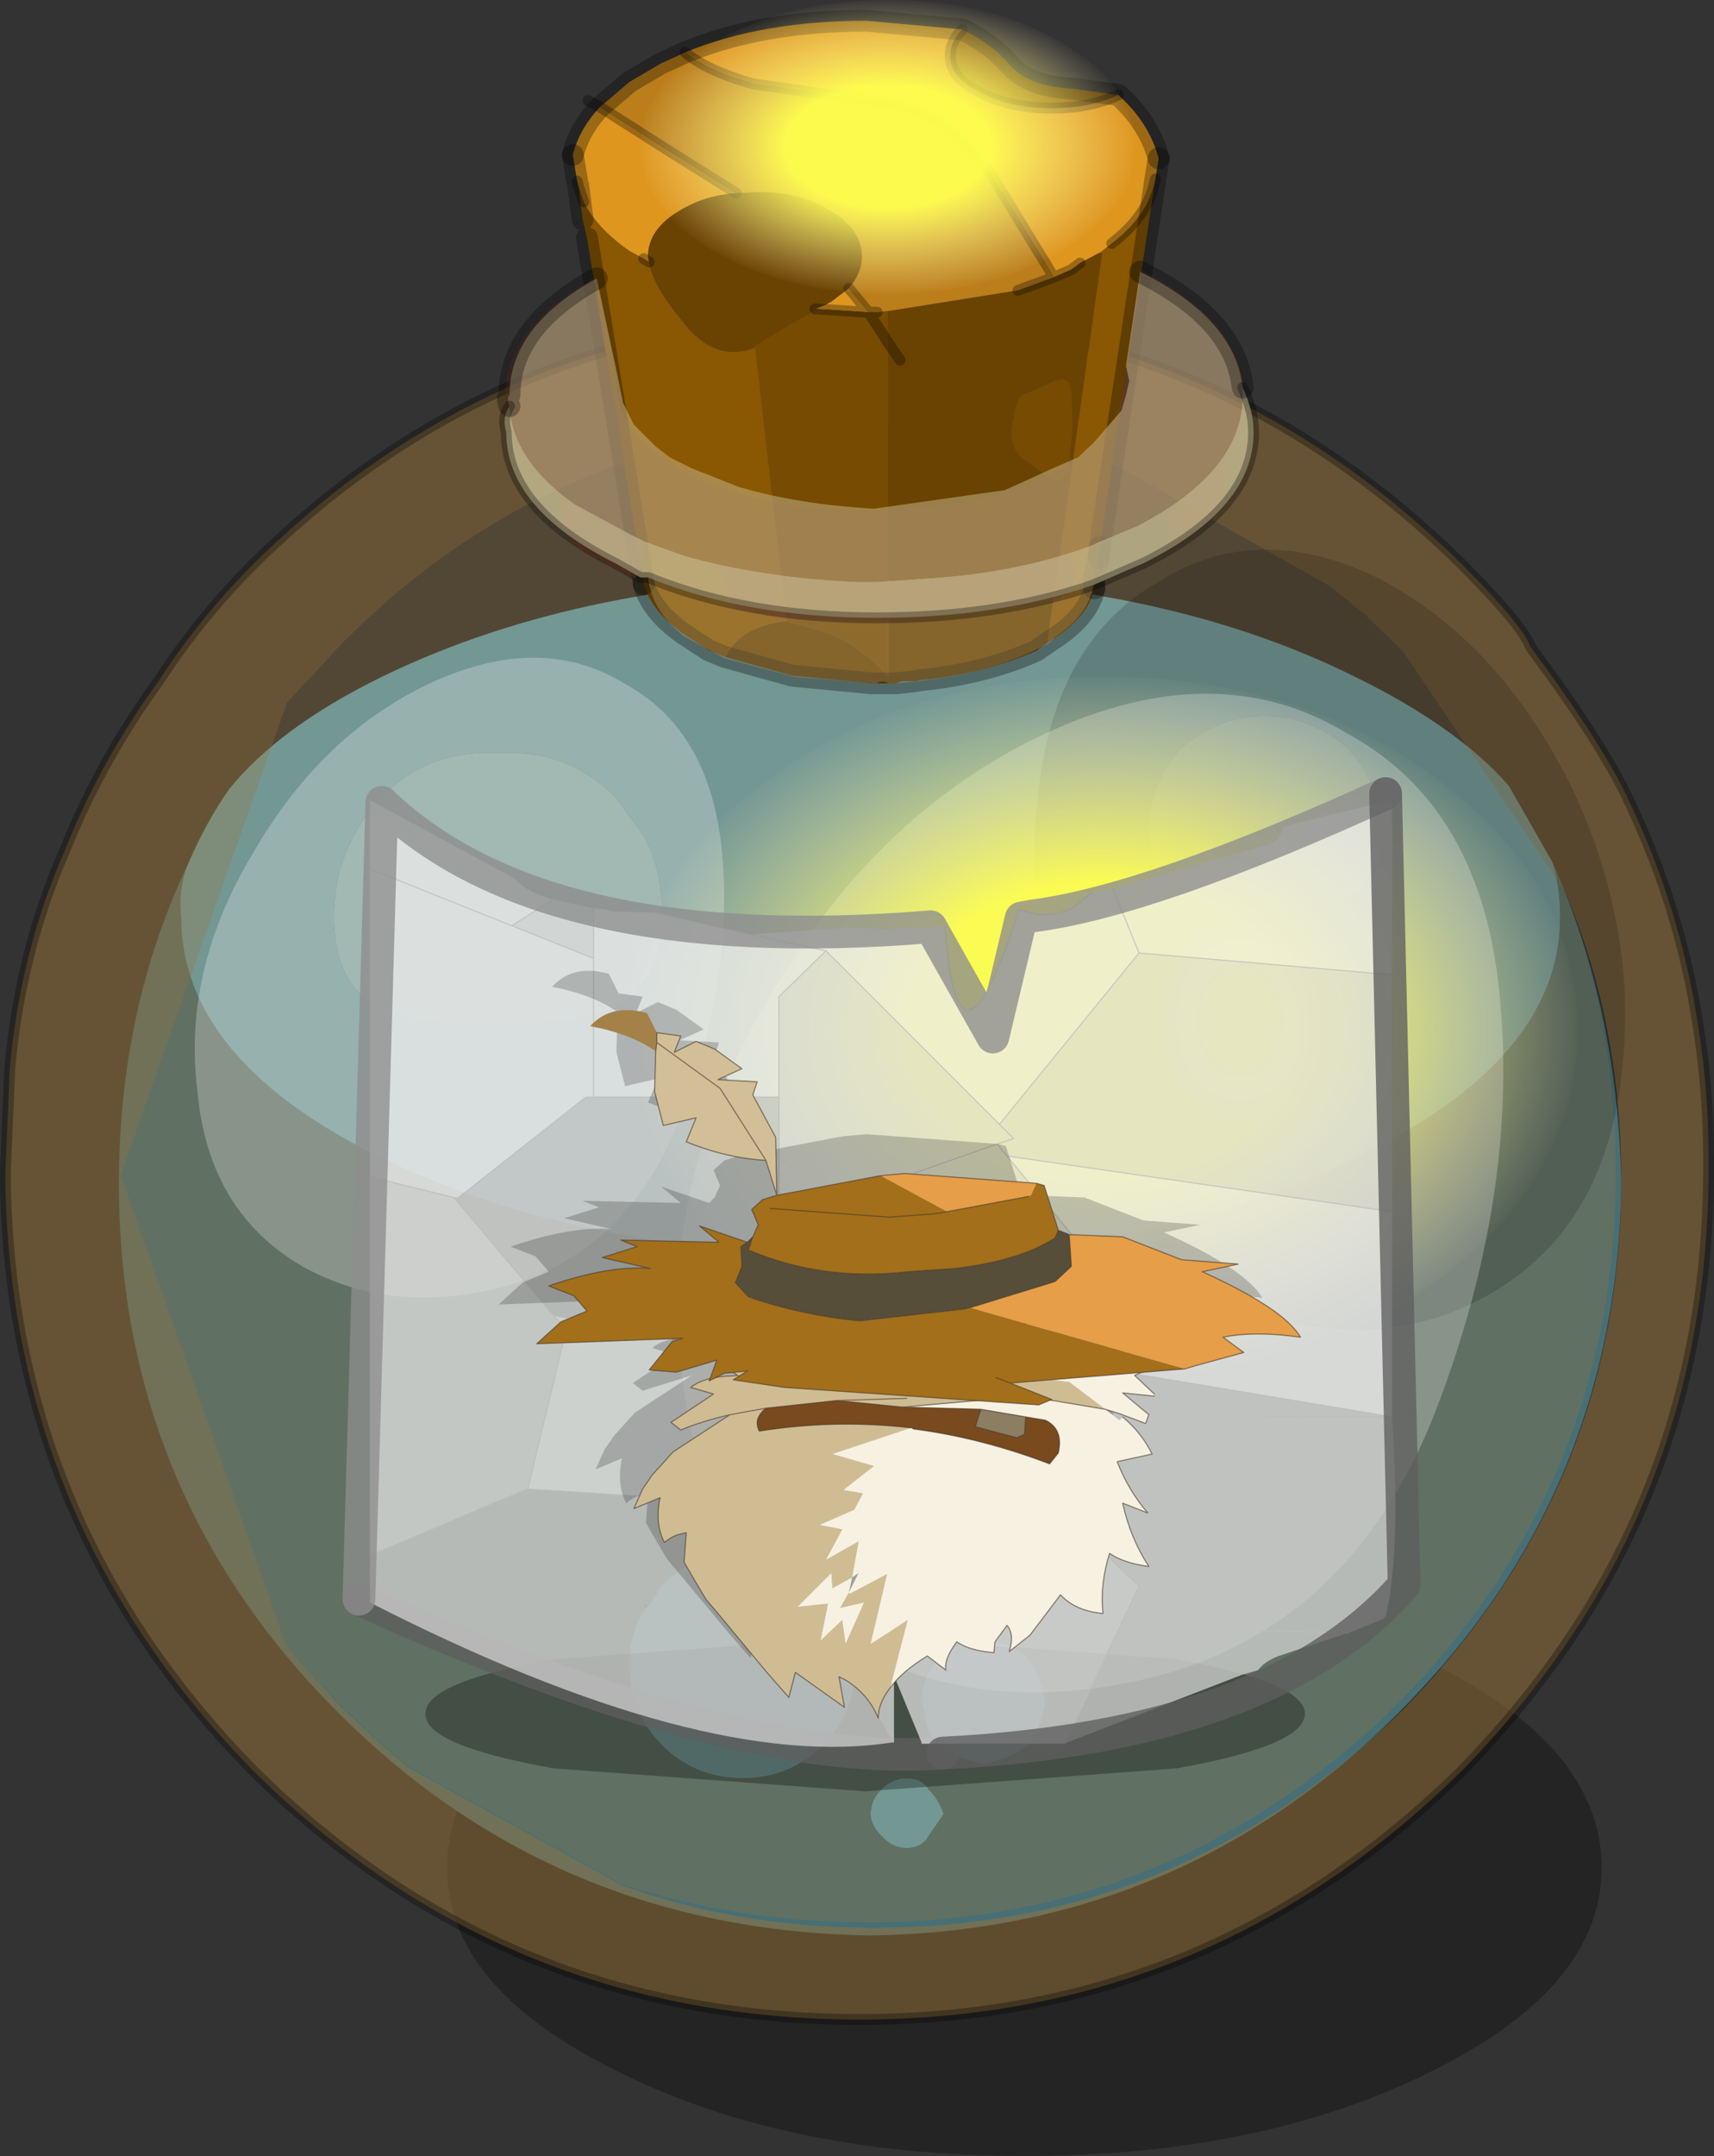 <svg viewBox="0 0 78.55 98.753" xmlns="http://www.w3.org/2000/svg" xmlns:xlink="http://www.w3.org/1999/xlink"><rect x="0" y="0" width="78.55" height="98.753" fill="#333333" stroke="none"/><g transform="translate(-241.2 -353.6)"><use transform="translate(241.2 354.05)" width="78.55" height="98.3" xlink:href="#a"/><use transform="matrix(.123 0 0 .183 269.96 384.59)" width="354" height="177" xlink:href="#b"/><use transform="matrix(.064 0 0 .076 270.56 353.6)" width="354" height="177" xlink:href="#b"/><use transform="matrix(.021 0 0 .054 294.31 395.55)" width="354" height="177" xlink:href="#b"/><use transform="translate(256.9 426.1)" width="28.25" height="8.6" xlink:href="#c"/><use transform="translate(258.15 390.25)" width="47" height="43.35" xlink:href="#d"/><use transform="translate(256.9 389.2)" width="49.4" height="45.45" xlink:href="#e"/><use transform="translate(264.05 398.05)" width="36.75" height="34.25" xlink:href="#f"/></g><defs><g id="a"><path d="M314.6 439.15q0 5.45-7.75 9.3-7.75 3.9-18.7 3.9t-18.7-3.9q-7.8-3.85-7.75-9.3-.05-5.5 7.75-9.35 7.75-3.9 18.7-3.9t18.7 3.9q7.75 3.85 7.75 9.35" fill-opacity=".302" fill-rule="evenodd" transform="translate(-241.2 -354.05)"/><path d="M312.35 393.1q3 6.7 3.15 14.7-.15 14.2-10.2 24.25-10 10-24.2 10.2-14.4-.2-24.4-10.2-10.05-10.05-10.05-24.25 0-8 3.2-14.7-.5 1.15-.35 2.5 0 6.55 9.2 11.05 9.35 4.5 22.4 4.5t22.2-4.5q9.4-4.5 9.4-11.05 0-1.35-.35-2.5m-41.6 34.25q-.7 1-.7 2.5 0 2.2 1.5 3.7t3.7 1.5q2.15 0 3.65-1.5t1.5-3.7v-.15q0-2-1.5-3.5t-3.65-1.5q-2.2 0-3.7 1.5l-.65 1-.15-.15v.3m18.35 4.2q-.15-1.2-.8-2-.7-.7-1.7-.7-.15-.15-.35 0-1.15-.15-2 .7-.8.8-.8 2l.15.65q0 .7.65 1.35.85.65 2 .85 1.2-.2 2.05-.85.65-.85.8-2m-6.35 3.5q-.65 0-1.15.5t-.5 1.15q0 .5.5 1 .5.55 1.15.55.7 0 1-.55l.7-1q-.2-.65-.7-1.15-.3-.5-1-.5" fill="#476f75" fill-rule="evenodd" transform="translate(-241.2 -354.05)"/><path d="m296.3 395.1 2.65.35q2.2 0 3.85-.7 1.7-.65 1.7-3 0-2.15-1.5-3.85-1.7-1.5-3.85-1.5-2.2 0-3.85 1.5-1.5 1.7-1.5 3.85l.15 1q.2 1.5 1.35 2l1 .35m-46.45-2q.8-1.85 1.85-3.35 2.3-2.85 7-5.15 9.35-4.55 22.4-4.55t22.2 4.55q4.7 2.3 7.05 5l2 3.5q.35 1.15.35 2.5 0 6.55-9.4 11.05-9.15 4.5-22.2 4.5t-22.4-4.5q-9.2-4.5-9.2-11.05-.15-1.35.35-2.5m19.55-3q-2.2-2.2-5.35-2-3.2-.2-5.35 2-2.2 2.35-2.2 5.5 0 3 2.05 4.2 2 .8 5.15.8 3.2 0 5.5-.8l.85-.5q1.5-1.35 1.5-3.7 0-2.15-.8-3.65l-1.35-1.85m1.35 37.25q0-.15.15-.15l.65-1q1.5-1.5 3.7-1.5 2.15 0 3.65 1.5t1.5 3.5v.15q0 2.2-1.5 3.7t-3.65 1.5q-2.2 0-3.7-1.5t-1.5-3.7q0-1.5.7-2.5m12 7.7q.7 0 1 .5.5.5.7 1.15l-.7 1q-.3.55-1 .55-.65 0-1.15-.55-.5-.5-.5-1 0-.65.5-1.15t1.15-.5m6.35-3.5q-.15 1.15-.8 2-.85.65-2.05.85-1.15-.2-2-.85-.65-.65-.65-1.35l-.15-.65q0-1.2.8-2 .85-.85 2-.7.2-.15.35 0 1 0 1.7.7.65.8.8 2" fill="#63a6ba" fill-rule="evenodd" transform="translate(-241.2 -354.05)"/><path d="m296.3 395.1-1-.35q-1.15-.5-1.35-2l-.15-1q0-2.15 1.5-3.85 1.65-1.5 3.85-1.5 2.15 0 3.85 1.5 1.5 1.7 1.5 3.85 0 2.35-1.7 3-1.65.7-3.85.7l-2.65-.35m-26.9-5 1.35 1.85q.8 1.5.8 3.65 0 2.35-1.5 3.7l-.85.5q-2.3.8-5.5.8-3.15 0-5.15-.8-2.05-1.2-2.05-4.2 0-3.15 2.2-5.5 2.15-2.2 5.35-2 3.15-.2 5.35 2" fill="#79b3c4" fill-rule="evenodd" transform="translate(-241.2 -354.05)"/><path d="M248.5 384.75q1.85-2.85 4.35-5.35 11.5-11.35 27.75-11.35 16 0 27.55 11.35 2.85 2.85 3.2 3.85 3.5 4.7 4.65 7.35 2.2 4.7 3 9.85.5 3.05.5 6.2v.5q0 16.05-11.35 27.6-11.55 11.35-27.55 11.35-16.25 0-27.75-11.35-11.05-11.2-11.4-26.75v-.85l.2-4.65q.5-5.35 2.5-9.9 1.65-4.15 4.35-7.85m64.4 9.65-7.4-10.95-.6-.6-1.15-1.1-1.6-1.3-9.75-5.5Q287.05 373 281 373q-14.2 0-24.25 10.2l-2.4 2.6-7.6 21.6v.05l7.6 21.6 2.4 2.65 1.7 1.6 1.45 1.25 9.8 5.4q5.35 1.95 11.55 1.95 14.05 0 24.25-10 10-10.2 10-24.25 0-7.2-2.6-13.25" fill="#997539" fill-opacity=".502" fill-rule="evenodd" transform="translate(-241.2 -354.05)"/><path d="m254.35 429.05-7.6-21.6v-.05l7.6-21.6 2.4-2.6Q266.8 373 281 373q6.05 0 11.4 1.95l9.75 5.5 1.6 1.3 1.15 1.1.6.6 7.4 10.95q2.35 6 2.35 13 0 14.05-10 24.25-10.2 10-24.25 10-6 0-11.3-1.75l-9.8-5.4-1.45-1.25-1.7-1.6-2.4-2.6" fill="#997539" fill-opacity=".302" fill-rule="evenodd" transform="translate(-241.2 -354.05)"/><path d="M7.3 30.7q-2.7 3.7-4.35 7.85-2 4.55-2.5 9.9l-.2 4.65v.85Q.6 69.5 11.65 80.7q11.5 11.35 27.75 11.35 16 0 27.55-11.35Q78.3 69.15 78.3 53.1v-.5q0-3.15-.5-6.2-.8-5.15-3-9.85-1.15-2.65-4.65-7.35-.35-1-3.2-3.85Q55.4 14 39.4 14q-16.25 0-27.75 11.35-2.5 2.5-4.35 5.35z" fill="none" stroke="#000" stroke-linecap="round" stroke-linejoin="round" stroke-opacity=".302" stroke-width=".5"/><path d="M292.45 357.95q-1.3.6-3 .6-2 0-3.3-.7-1.4-.65-1.4-1.7 0-.65.55-1.2 1.35.65 2.2 1.65.85.95 2.75 1.05l2.2.3m-.9 7.25.15-.1.45-.35q1.7-1.3 2-2.95l-2.55 16.85-.05.5-.2.85v.55q-.25 1.2-1.7 2.2l-.45.3 2.5-17.85h-.15m-20.6.4q.15 1.05 1.6 2.8 1.4 1.8 3.2 1.15l.05-.1 1.45 12.6h-.05q-1.05.1-1.85.6-.65.45-.9 1.05l-.75-.3-1.15-.75q-1.5-1.05-1.85-2.3v-.05l-.05-.25-2.55-15.55-.2-.85-.2-1.55.25.75q.6 1.2 2.1 2.25l.65.35.25.15" fill="#8a5702" fill-rule="evenodd" transform="translate(-241.2 -354.05)"/><path d="M285.3 354.95q-.55.55-.55 1.2 0 1.05 1.4 1.7 1.3.7 3.3.7 1.7 0 3-.6 1.4 1.25 1.85 2.9l-.15.95q-.3 1.65-2 2.95l-.45.35-.15.1-.85.45-.4.3-.8.35-2.75-4.5q-2.15-3.4-5.7-3.6l-5.3-.75q-2.15-.6-3.15-1.45 3.5-1.45 8.3-1.45l4.4.4m-16.6 3.55 2.9 1.85 3.35 2.1q-1.45.1-2.6.8-1.45.85-1.45 2.1l.05.25-.25-.15-.65-.35q-1.5-1.05-2.1-2.25l-.25-.75-.05-.2-.2-1.2q.3-1.2 1.25-2.2m11.4 8.3.9 1.1h-.1l-2.3-.15h-.05l.5-.2.1-.05.05-.05h.05l.85-.65" fill="#de961e" fill-rule="evenodd" transform="translate(-241.2 -354.05)"/><path d="M281 367.9h.4l.5-.05v1.45l-.35-.55-.55-.85.55.85.35.55v15.3q-1.25-1.5-3.15-2.15l-1.5-.4-1.45-12.6 2.8-1.7 2.3.15h.1m6.65 4.9q.1-1.1.65-1.2l1.15-.5q.75-.4.85.45l.05 1.55-.15 1.85q-.3.9-.85.6l-1.35-1q-.65-.65-.35-1.75" fill="#774b02" fill-rule="evenodd" transform="translate(-241.2 -354.05)"/><path d="m289.5 366.3.8-.35.4-.3.85-.45h.15l-2.5 17.85-.5.35q-2.1.95-4.8 1.3l-.5.05-.25.05h-.6l-.3.1h-1.1l-3.65-.35-3.05-.85q.25-.6.9-1.05.8-.5 1.85-.6h.05l1.5.4q1.9.65 3.15 2.15v-16.75l5.95-.95 1.65-.6m-14.55-3.85.85-.05q2.05-.05 3.45.85 1.45.85 1.45 2.1 0 .75-.6 1.45l-.85.65h-.05l-.05.05-.1.05-.5.2h.05l-2.8 1.7-.05.1q-1.8.65-3.2-1.15-1.45-1.75-1.6-2.8l-.05-.25q0-1.25 1.45-2.1 1.15-.7 2.6-.8m12.7 10.35q-.3 1.1.35 1.75l1.35 1q.55.3.85-.6l.15-1.85-.05-1.55q-.1-.85-.85-.45l-1.15.5q-.55.1-.65 1.2m-5.2-2.7-.55-.8.55.8" fill="#6a4302" fill-rule="evenodd" transform="translate(-241.2 -354.05)"/><path d="M272.6 356q1 .85 3.15 1.45l5.3.75q3.55.2 5.7 3.6l2.75 4.5-1.65.6-5.95.95-.5.05h-.4l-.9-1.1q.6-.7.6-1.45 0-1.25-1.45-2.1-1.4-.9-3.45-.85l-.85.05-3.35-2.1-2.9-1.85 1.35-1.15 1.45-.85 1.1-.5" fill="#bb7e1a" fill-rule="evenodd" transform="translate(-241.2 -354.05)"/><path d="m285.3 354.95-4.4-.4q-4.8 0-8.3 1.45m21.7 4.85q-.45-1.65-1.85-2.9l-2.2-.3q-1.9-.1-2.75-1.05-.85-1-2.2-1.65m-16.6 3.55 1.35-1.15 1.45-.85 1.1-.5m-1.9 24.35q.35 1.25 1.85 2.3l1.15.75.75.3m-7-23q.3-1.2 1.25-2.2m13.55 26.4h-1.1l-3.65-.35-3.05-.85m7.8 1.2.9-.1.25-.05.5-.05q2.7-.35 4.8-1.3l.5-.35m2.4-4.4-.05.5m-.2 1.4q-.25 1.2-1.7 2.2l-.45.3" fill="none" stroke="#000" stroke-linecap="round" stroke-linejoin="round" stroke-opacity=".302" transform="translate(-241.2 -354.05)"/><path d="m294.15 361.8.15-.95m-26.6 1.25.2 1.55m.2.85 2.55 15.55m.05.25v.05m-3.05-18.45-.2-1.2m24.1 18.45-.2.85v.55m2.8-18.75-2.55 16.85" fill="none" stroke="#000" stroke-linecap="round" stroke-linejoin="round" stroke-opacity=".302" transform="translate(-241.2 -354.05)"/><path d="M51.25 3.9q-1.3.6-3 .6-2 0-3.3-.7-1.4-.65-1.4-1.7 0-.65.55-1.2M31.4 1.95q1 .85 3.15 1.45l5.3.75q3.55.2 5.7 3.6l2.75 4.5.8-.35.4-.3m1.45-.9q1.7-1.3 2-2.95M27.5 4.45l-.55-.3m.55.3 2.9 1.85 3.35 2.1m5.15 4.35.9 1.1h.4m6.45-1 1.65-.6M37.4 13.7h-.05m-7.6-2.15-.25-.15m-2.75-2.6-.25-.75-.05-.2m13.35 6 .55.85.35.55.55.8m-1.45-2.2h-.1l-2.3-.15" fill="none" stroke="#000" stroke-linecap="round" stroke-linejoin="round" stroke-opacity=".302" stroke-width=".5"/><path d="M250.25 403.6q-.7-5.5 2.5-10.85 3.15-5.5 8.15-7.85 5.05-2.35 8.9 0 4 2.15 4.5 7.85.5 5.65-1.85 11.85t-7.85 7.85q-5.35 1.5-9.55-.85-4.3-2.5-4.8-8" fill="#fff" fill-opacity=".251" fill-rule="evenodd" transform="translate(-241.2 -354.05)"/><path d="M294.3 380.25q4.5-2.85 10-.2 5.55 2.85 8.9 9.55 3.15 6.65 2.3 13.35-.8 6.7-5.65 9.7t-10.9 1.15q-6.15-2-8.5-9.5-2.5-7.7-1.65-14.55.8-6.85 5.5-9.5" fill-opacity=".153" fill-rule="evenodd" transform="translate(-241.2 -354.05)"/><path d="m294.7 377.05-1.45.8-2.95 1.15-.05.05-5.3 1.05-3.65.2q-3.85 0-7.15-.8l-.45-.05q-1.6-.45-3.05-1.05l-.15-.05-1.15-.5-2.5-1.55q-2.5-2-2.5-4.5 0-3.2 4.15-5.5l.95 4.55v.3l.15 1q.5 1.75 3.25 3.15 3.4 1.7 8.25 1.7l4.05-.35q2.3-.45 4.2-1.35 3-1.6 3.3-3.7l.1-.25.7-5.4q4.75 2.4 4.75 5.85 0 1.4-.75 2.7l-.15.1q-.85 1.25-2.5 2.4l-.1.05" fill="#813a26" fill-opacity=".302" fill-rule="evenodd" transform="translate(-241.2 -354.05)"/><path d="m297.3 374.6.05 1q0 1.05-.75 1.85l-1.8 1.35-.1-1.75.1-.05q1.65-1.15 2.5-2.4m-7.05 4.45q.7 1.85-1.05 2.1l-3.9.6-.5.05-3.1.25-4.35-.05-2.35-.5q-.3-.1-.5-1l-.35-1q3.3.8 7.15.8l3.65-.2 5.3-1.05m-19.6-.65q.05 1.2-.35 1.7l-2.4-1.3q-1.05-.7-1.05-1.7v-.8l2.5 1.55 1.15.5.15.05" fill="#813925" fill-opacity=".502" fill-rule="evenodd" transform="translate(-241.2 -354.05)"/><path d="m268.55 366.35 1 4.7.2 1 .5 1 1 1 .65.5 1 .5 2.15.85q2.7.8 6.2 1l6-.85 2.2-1 1.15-.5.7-.65 1.3-1.5.2-.7.15-.65-.15-.7.65-4.3q4.35 2.15 4.7 5.3v.35q0 3.5-4.85 6l-1.2.5q-.5.2-.8.35-3.2 1.2-7.05 1.5l-2.85.2h-1q-4.3-.2-7.85-1.2l-1.8-.65-.7-.35-.65-.35-1.85-1q-2.85-2-3-4.5-.15-.35 0-.5 0-3.15 4-5.35" fill="#c7bb92" fill-opacity=".502" fill-rule="evenodd" transform="translate(-241.2 -354.05)"/><path d="M298.15 371.35q.5 1.05.5 2.05 0 3.5-5.05 6l-2.3 1q-4.35 1.5-9.9 1.5-6 0-10.5-1.85h-.35l-1.15-.65q-5-2.5-5-6-.2-.7.15-1.2.15 2.5 3 4.5l1.85 1 .65.35.7.35 1.8.65q3.55 1 7.85 1.2h1l2.85-.2q3.85-.3 7.05-1.5.3-.15.8-.35l1.2-.5q4.85-2.5 4.85-6v-.35" fill="#c7bb92" fill-opacity=".8" fill-rule="evenodd" transform="translate(-241.2 -354.05)"/><path d="M291.3 380.4q-.2 1.35-1.7 2.35l-.3.3-.7.35q-2.5 1.2-6.35 1.5h-.3q-.35-.15-.55 0h-.15l-3.65-.3-3.2-.85-.65-.35-1.2-.65q-1.5-1.2-1.65-2.7 4.5 1.85 10.5 1.85 5.55 0 9.9-1.5" fill="#c4b58f" fill-opacity=".302" fill-rule="evenodd" transform="translate(-241.2 -354.05)"/><path d="M56.95 17.3q.5 1.05.5 2.05 0 3.5-5.05 6l-2.3 1q-4.35 1.5-9.9 1.5-6 0-10.5-1.85h-.35l-1.15-.65q-5-2.5-5-6-.2-.7.15-1.2" fill="none" stroke="#000" stroke-linecap="round" stroke-linejoin="round" stroke-opacity=".302" stroke-width=".5"/><path d="M293.45 366.05q4.35 2.15 4.7 5.3m-33.6.85q-.15-.35 0-.5 0-3.15 4-5.35" fill="none" stroke="#000" stroke-linecap="round" stroke-linejoin="round" stroke-opacity=".302" transform="translate(-241.2 -354.05)"/><path d="M301 432.1q0 1.45-5.9 2.5l-14.25 1.05-14.25-1.05q-5.95-1.05-5.9-2.5-.05-1.45 5.9-2.5l14.25-1.05 14.25 1.05q5.9 1.05 5.9 2.5" fill-opacity=".302" fill-rule="evenodd" transform="translate(-241.2 -354.05)"/><path d="M272.45 416.4q-1.05-8.6 3.9-16.95 4.95-8.6 12.75-12.25 7.85-3.65 13.85 0 6.25 3.4 7 12.25.8 8.85-2.85 18.5t-12.25 12.25q-8.35 2.35-14.85-1.3-6.8-3.9-7.55-12.5" fill="#fff" fill-opacity=".251" fill-rule="evenodd" transform="translate(-241.2 -354.05)"/></g><g id="i"><path d="m34.05 4.05 4.25-1.2 2.85-.8q.6-.25.75-.85L46.85 0v8l-11.6-1-1.2-2.95L35.25 7l-6.4 7.85L20.9 6.9 18.75 9v4.6h-8.5V7.25v6.35H9.9L4 18.25l-.15-.05L0 17.25V0l6.65 3.6.15.15q.4.45 1.6.8l-1.9 1.2L0 3.15l10.25 4.1v-2.3l.55.05.35.1 1.95.05 4.35 1 4.25-.3 2.05.05 2.6-.1q.6 8 3.4-.8 2 .75 3.3-.8l1-.15m12.8 14.8v9.4l-13.8-2.3-.05-.05.05.05L33 26v-.1l-.75-5.9-3.05-3.7 17.65 2.55m-29.4-12.7 3.45.75-3.45-.75M7.2 31.55l.05-.05L9 24.25l-.6-.65 8.1 1.65.1.3 2.3 6.2-.05.05-.45.35-.15.1-11.05-.7" fill="#ebebeb" fill-opacity=".78" fill-rule="evenodd"/><path d="m35.25 7 11.6 1v10.85L29.2 16.3l-.45-.55.75-.25-.65-.65.65.65-.75.25.45.55 3.05 3.7.75 5.9v.1l-3 5-11.1.75-2.3-6.2L19.5 19l-.75.25V9l2.15-2.1 7.95 7.95L35.25 7M0 34.6V17.25l3.85.95 4.55 5.4.6.65-1.75 7.25-.05.05L0 34.6M8.4 4.55l1.1.25.75.15v2.3L6.5 5.75l1.9-1.2M29.5 30.5l.5.5-.5-.5M19.5 19l9.25-3.25L19.5 19" fill="#dfdfdf" fill-opacity=".78" fill-rule="evenodd"/><path d="M46.85 28.25q.4 6.3-.3 9.15l-.1.1-1.6.65-.2.05-3 1q-.65.25-.95.65l-.7.2-8.15 3.15 3.4-7.2L30 31l3-5 .05-.05 13.8 2.3H41.1h5.75M24 43.15q-8.7 1.4-24-6.4V34.6l7.2-3.05 11.05.7-.1.1L24 43.15m16.85-5.1h.45l3.55.1-3.55-.1h-.45M10.25 13.6h8.5v5.65l.75-.25-2.9 6.55-.1-.3-8.1-1.65-4.55-5.4.15.05 5.9-4.65h.35" fill="#cecece" fill-opacity=".78" fill-rule="evenodd"/><path d="M31.85 43.2H25.3L24 40.05v3.1l-5.85-10.8.1-.1.15-.1.45-.35.05-.05L30 31l5.25 5-3.4 7.2" fill="#d9d9d9" fill-opacity=".78" fill-rule="evenodd"/><path d="M34.05 4.05 35.25 7l11.6 1m-15 35.2H25.3M24 40.05v3.1m-10.9-38 4.35 1m8.9-.35q.6 8 3.4-.8 2 .75 3.3-.8m13.8 24.05H41.1m3.75 9.9-3.55-.1h-.45m-12-23.2.65.65-.75.25.45.55 17.65 2.55M20.9 6.9l7.95 7.95L35.25 7m-6.05 9.3 3.05 3.7.75 5.9.05.05 13.8 2.3m-36.6-23.3v8.65h8.5V9l2.15-2.1-3.45-.75M6.5 5.75l1.9-1.2M0 3.15l10.25 4.1M7.2 31.55l.05-.05L9 24.25l-.6-.65-4.55-5.4L0 17.25m10.25-3.65H9.9L4 18.25l-.15-.05m12.75 7.35L19.5 19l-.75.25V13.6M8.4 23.6l8.1 1.65.1.3 2.3 6.2L30 31l-.5-.5m-11.25 1.75.15-.1.45-.35.05-.05m-.65.5-.1.1L24 43.15M0 34.6l7.2-3.05 11.05.7M33 25.9v.1l-3 5 5.25 5-3.4 7.2m-3.1-27.45L19.5 19" fill="none" stroke="#bcbcbc" stroke-linecap="round" stroke-linejoin="round" stroke-opacity=".78" stroke-width=".05"/></g><g id="e" fill="none" stroke-linecap="round" stroke-linejoin="round" stroke-opacity=".78" stroke-width="1.5"><path d="M.75 37.65 1.8 1.15q7.45 7.15 25.15 5.7l2.85 5.05 1.3-5.45.55-.1q5.4-.7 16.15-5.6" stroke="#8d8d8d"/><path d="M47.8.75 48.65 37q-6.1 6.95-21.15 7.7" stroke="#5e5e5e"/></g><g id="f"><path d="m269.55 399.1 1.1.15-.3.75 1-.5.85.35 1.25.9-1.1.5 1.8.1-.2.6 1.05 1.95.05 2.65 4.75-.9 1.1-.1 6.05.45.35.1.65 2.05.5.2 2.45.1 2.7 1.05 2.6.2-1.65.35q3.75 1.7 4.5 3-2.1-.3-3.55 0l.95.7-2.2.6-.5.15-2.15.4.75.75v.1l-1.45-.15 1.2 1-.15.4-1.2-.45-.65-.2.65.5.15-.15q.85.7 1.35 1.7-.9 0-1.6.35.5 1.3 1.4 2.35l-1.15-.45q.35 1.6 1.2 2.9-1.15-.15-1.8-.6-.45 1.45-.3 2.75-1.25-.1-1.95-.85l-1.4 1.85-.95.75q.25-.8-.1-1.2l-.55.75-.05.5-1.7-.5q-.6.8-.5 1.3l-.85-.65q-1.15.7-1.7 1.45-.55.7-.55 1.4-.45-1.1-1.5-1.75l-.3-.15.25 1.4-2.25-1.6-.3 1.15-1.05-1.2-2.2-2.65-.55-.65-.45-.75-.55-.95.1-1.35-.4.1q-.3.1-.6.35-.45-.85-.2-2.05l-1.2.5.4-.9.45-.65.95-1.05 2.6-1.7-2.25.7-.45-.35 1.95-1.3-1.05-.3q.3-.3.9-.4l.3-.85-1.85.55-1.25-.1 1.05-1.3.5-.15-6.7.25 1.1-1 1.2-.5-.6-.7-1.15-.45q2.75-.95 4.65-.8l-2.2-.5 1.6-.5-.75-.3 4.5.1-.9-.75 2.2.75.25-.25.25-.55-.3-.7.5-.45.65-.2-.5-1.6q-1.8-.1-3.65-.85l.45-1.1-1.5.35-.4-1.55.05-1.85q-1.15-.8-3-1.15.95-1.05 2.6-.6l.45.9v.45l2.9 2.1 2.1 3.3-2.1-3.3-2.9-2.1v-.45m3.7 15.7.1.05-.3.15 2.35.35 5.3.5-2.9.1-3.25.35q-.6.5-.3 1.05 3.45-.55 6.95-.15 3.2.45 6.35 1.65l.4-.5q.25-1.1-.6-1.5l-.9-.15-2.05-.35-3.6-.1 2.5-.2 3.75.1.6-.25-.05-.05 2.5.5-2.5-.5.05.05-.6.25-3.75-.1-2.5.2 3.6.1 2.05.35.9.15q.85.4.6 1.5l-.4.5q-3.15-1.2-6.35-1.65-3.5-.4-6.95.15-.3-.55.3-1.05l-1.65.3 1.65-.3 3.25-.35 2.9-.1-5.3-.5-2.35-.35.3-.15-.1-.05-.2-.15-.4.05-.35.2.25-.05.7-.05m-1.25.15-.05.1.35-.15-.35.15.05-.1m-2.5-15 .05-.4-.05.4m18.1 15.9-1.85-.7-.65-.25.65.25 2.8.05 3.05-.3-3.05.3-2.8-.05 1.85.7m-12.85-8.7 5.45.4 2.05-.15.6-.1 3.75-.7-3.75.7-.6.1-2.05.15-5.45-.4m13.7 1.2.1 1.45-.75.7-3.9 1.2h-.05l-.15.05-4.85.55q-2.65-.25-5.1-1.1l-.6-.65.3-.75-.05-.9.3-.2-.3.2.05.9-.3.75.6.65q2.45.85 5.1 1.1l4.85-.55.15-.05h.05l3.9-1.2.75-.7-.1-1.45m-14.5.1-.2.6q3.4 1.45 7.3 1l2.15-.15q3-.35 4.6-1.4l.15-.35-.15.35q-1.6 1.05-4.6 1.4l-2.15.15q-3.9.45-7.3-1l.2-.6m-.6 6.4.35-.25-.65.05.65-.05-.35.25m5.45 9-.3.2-.15.7.45-.9m2-7.6-3-.3 3 .3m-.1-.4 2.6.2-2.6-.2m5.75.85-.05.8-.35.15-1.9-.5.25-.8-.25.8 1.9.5.35-.15.05-.8" fill-opacity=".2" fill-rule="evenodd" transform="translate(-264.05 -398.05)"/><path d="m5.5 1.05 1.1.15-.3.75 1-.5.85.35 1.25.9-1.1.5 1.8.1-.2.6 1.05 1.95L11 8.5l4.75-.9 1.1-.1 6.05.45.35.1.65 2.05.5.2 2.45.1 2.7 1.05 2.6.2-1.65.35q3.75 1.7 4.5 3-2.1-.3-3.55 0l.95.7-2.2.6-.5.15-2.15.4.75.75m0 .1-1.45-.15 1.2 1-.15.4-1.2-.45-.65-.2-2.5-.5.05.05-.6.25-3.75-.1-2.5.2 3.6.1 2.05.35.9.15q.85.4.6 1.5l-.4.5q-3.15-1.2-6.35-1.65-3.5-.4-6.95.15-.3-.55.3-1.05l-1.65.3-2.25.7-.45-.35 1.95-1.3-1.05-.3q.3-.3.9-.4l.3-.85-1.85.55-1.25-.1 1.05-1.3.5-.15-6.7.25 1.1-1 1.2-.5-.6-.7-1.15-.45q2.75-.95 4.65-.8l-2.2-.5 1.6-.5-.75-.3 4.5.1-.9-.75 2.2.75.25-.25.25-.55-.3-.7.5-.45.65-.2-.5-1.6q-1.8-.1-3.65-.85l.45-1.1-1.5.35-.4-1.55.05-1.85m21.4 16.75q.85.7 1.35 1.7-.9 0-1.6.35.5 1.3 1.4 2.35l-1.15-.45q.35 1.6 1.2 2.9-1.15-.15-1.8-.6-.45 1.45-.3 2.75-1.25-.1-1.95-.85l-1.4 1.85-.95.75q.25-.8-.1-1.2l-.55.75-.05.5-1.7-.5q-.6.8-.5 1.3l-.85-.65q-1.15.7-1.7 1.45-.55.7-.55 1.4-.45-1.1-1.5-1.75l-.3-.15.25 1.4-2.25-1.6-.3 1.15-1.05-1.2-2.2-2.65-.55-.65-.45-.75-.55-.95.1-1.35-.4.1q-.3.1-.6.35-.45-.85-.2-2.05l-1.2.5.4-.9.45-.65.95-1.05 2.6-1.7M5.5 1.05v.45l2.9 2.1 2.1 3.3m13.4 3.2-.15.35q-1.6 1.05-4.6 1.4L17 12q-3.9.45-7.3-1l.2-.6m-.25.25-.3.2.05.9-.3.75.6.65q2.45.85 5.1 1.1l4.85-.55.15-.05h.05l3.9-1.2.75-.7-.1-1.45m-1.85-1.75-3.75.7-.6.1-2.05.15-5.45-.4m10.35 7.75.65.25 2.8.05 3.05-.3m-5.85.25 1.85.7M5.5 1.5l-.05.4m2.8 14.95L7.9 17l.05-.1m2.55 1.35 3.25-.35 2.9-.1-5.3-.5L9 16.95l.3-.15-.1-.05-.7.05-.25.05.35-.2.4-.05.65-.05-.35.25m-.3-.2.2.15m11.15 1.55-.25.8 1.9.5.35-.15.05-.8M19.25 18l-2.6-.2m-2.9.1 3 .3" fill="none" stroke="#010101" stroke-linecap="round" stroke-linejoin="round" stroke-opacity="0" stroke-width=".05"/><path d="m289.15 415.05-.05.05.65.1-1 .4 3.3-.2-5.1.85 2.2-1.2M282 430.9q-.55.7-.55 1.4-.45-1.1-1.5-1.75l-.3-.15.25 1.4-2.25-1.6-.3 1.15-1.05-1.2-2.2-2.65-.55-.65-.45-.75-.55-.95.1-1.35-.4.1q-.3.1-.6.35-.45-.85-.2-2.05l-1.2.5.4-.9.45-.65.95-1.05 2.6-1.7q-1.3.3-2.25.7l-.45-.35 1.95-1.3-1.05-.3q.5-.4 1.45-.5l.7-.05-.75-.55-.95-1 .75.2 2.75.55 1.5.15 1.25.3.55-.2v.05l.1-.05.95.4.8-.35.55.25.2-.1.15.1.1.05 1.5-.8.15-.1v.05l2.7-.55-1.9 1.35 4.8.55 1.65 1.25-3.6-.6-5.7.5-3-.3-3.25.35q-.6.5-.3 1.05 3.45-.55 6.95-.15l-3.6 1.2 1.9.55-1.4 1.1.9.15-.4.75-1.6.7 1.05.2-.75 1.4 1.5-.85-.3 1.65-.9.5-.05-.7-1.55 1.55 1.4-.15-.35 1.7 1-.95.15 1.1.85-1.9-1.1.25.4-.7.05.05 1.7-.9-.75 3.2 1.7-1.1-.8 3.1m.75-13.25-3.2.1 3.2-.1m-7.45-.9-.3-.15.3.15m1 1.35-1.65.3 1.65-.3" fill="#d0bc93" fill-rule="evenodd" transform="translate(-264.05 -398.05)"/><path d="m289.15 415.05-2.2 1.2 5.1-.85h.2l1.45.55.15.35-.65.3.9.85v.1l-1.45-.15 1.2 1-.15.4-1.2-.45-.65-.2.65.5.15-.15q.85.7 1.35 1.7l-1.6.35q.5 1.3 1.4 2.35l-1.15-.45q.35 1.6 1.2 2.9-1.15-.15-1.8-.6-.45 1.45-.3 2.75-1.25-.1-1.95-.85l-1.4 1.85-.95.75q.25-.8-.1-1.2l-.55.75-.05.5q-1.15-.1-1.7-.5-.6.8-.5 1.3l-.85-.65q-1.15.7-1.7 1.45l.8-3.1-1.7 1.1.75-3.2-1.7.9-.05-.05.45-.9-.3.2-.15.7-.4.7 1.1-.25-.85 1.9-.15-1.1-1 .95.35-1.7-1.4.15 1.55-1.55.05.7.9-.5.3-1.65-1.5.85.75-1.4-1.05-.2 1.6-.7.4-.75-.9-.15 1.4-1.1-1.9-.55 3.6-1.2.1.05q3.1.4 6.25 1.6l.4-.5q.25-1.1-.6-1.5l-.9-.15-2.05-.35-3.6-.1 5.7-.5 3.6.6-1.65-1.25-4.8-.55 1.9-1.35-2.7.55v-.05l.9-.4 1.4-.5q1.75-.6 3.65-.85l-1.4 1.3" fill="#f7f1e1" fill-rule="evenodd" transform="translate(-264.05 -398.05)"/><path d="m286.15 418.15-.25.8 1.9.5.35-.15.05-.8.9.15q.85.4.6 1.5l-.4.5q-3.15-1.2-6.25-1.6l-.1-.05q-3.5-.4-6.95.15-.3-.55.3-1.05l3.25-.35 3 .3 3.6.1" fill="#794a1e" fill-rule="evenodd" transform="translate(-264.05 -398.05)"/><path d="m288.2 418.5-.05.8-.35.15-1.9-.5.25-.8 2.05.35" fill="#8c7e63" fill-rule="evenodd" transform="translate(-264.05 -398.05)"/><path d="m28 17.35-3.3.2 1-.4-.65-.1.05-.05m2.9.35h.2l1.45.55.15.35-.65.3.9.85m0 .1-1.45-.15 1.2 1-.15.4-1.2-.45-.65-.2-3.6-.6-5.7.5-3-.3-3.25.35q-.6.5-.3 1.05 3.45-.55 6.95-.15m9.7-.5q.85.7 1.35 1.7l-1.6.35q.5 1.3 1.4 2.35l-1.15-.45q.35 1.6 1.2 2.9-1.15-.15-1.8-.6-.45 1.45-.3 2.75-1.25-.1-1.95-.85l-1.4 1.85-.95.75q.25-.8-.1-1.2l-.55.75-.05.5q-1.15-.1-1.7-.5-.6.8-.5 1.3l-.85-.65q-1.15.7-1.7 1.45-.55.7-.55 1.4-.45-1.1-1.5-1.75l-.3-.15.25 1.4-2.25-1.6-.3 1.15-1.05-1.2-2.2-2.65-.55-.65-.45-.75-.55-.95.1-1.35-.4.1q-.3.1-.6.35-.45-.85-.2-2.05l-1.2.5.4-.9.45-.65.95-1.05 2.6-1.7q-1.3.3-2.25.7l-.45-.35 1.95-1.3-1.05-.3q.5-.4 1.45-.5l.7-.05-.75-.55-.95-1 .75.2 2.75.55 1.5.15 1.25.3.55-.2m.1 0 .95.4.8-.35.55.25.2-.1m.15.1.1.05 1.5-.8.15-.1.9-.4 1.4-.5q1.75-.6 3.65-.85L25.1 17m-3 3.1-.25.8 1.9.5.35-.15.05-.8-2.05-.35-3.6-.1m.5 1q3.1.4 6.25 1.6l.4-.5q.25-1.1-.6-1.5l-.9-.15m-13.2-1.9.3.15m4.25 1 3.2-.1m-8.1.75 1.65-.3" fill="none" stroke="#47392b" stroke-linecap="round" stroke-linejoin="round" stroke-opacity=".624" stroke-width=".05"/><path d="m290.2 410.15 2.45.1 2.7 1.05 2.6.2-1.65.35q3.75 1.7 4.5 3-2.1-.3-3.55 0l.95.7-2.2.6-.5.15-9.85-2.8 3.9-1.2.75-.7-.1-1.45m-8.65-2.7 1.1-.1 6.05.45-.25.55-.1.05-3.75.7-3.05-1.65" fill="#e69e48" fill-rule="evenodd" transform="translate(-264.05 -398.05)"/><path d="m289.7 409.95.5.2.1 1.45-.75.7-3.9 1.2h-.05l-.15.05-4.85.55q-2.65-.25-5.1-1.1l-.6-.65.3-.75-.05-.9.3-.2.25-.25-.2.6q3.4 1.45 7.3 1l2.15-.15q3-.35 4.6-1.4l.15-.35" fill="#574e39" fill-rule="evenodd" transform="translate(-264.05 -398.05)"/><path d="m288.7 407.8.35.1.65 2.05-.15.35q-1.6 1.05-4.6 1.4l-2.15.15q-3.9.45-7.3-1l.2-.6.25-.55-.3-.7.5-.45.65-.2 4.75-.9 3.05 1.65 3.75-.7.1-.05.25-.55m6.8 8.5-8 .65 1.9.75-.6.25-11.65-.8-2.35-.35.65-.4-1.05.1-.7.35.35-.95-1.85.55-1.25-.1 1.05-1.3.5-.15-6.7.25 1.1-1 1.2-.5-.6-.7-1.15-.45q2.75-.95 4.65-.8l-2.2-.5 1.6-.5-.75-.3 4.5.1-.9-.75 2.2.75-.3.2.05.9-.3.75.6.65q2.45.85 5.1 1.1l4.85-.55.15-.05h.05l9.85 2.8m-19-7.35 5.45.4 2.05-.15.6-.1-.6.1-2.05.15-5.45-.4m11 8-.65-.25.65.25" fill="#a36f1a" fill-rule="evenodd" transform="translate(-264.05 -398.05)"/><path d="m276.8 408.35-.5-1.6q-1.8-.1-3.65-.85l.45-1.1-1.5.35-.4-1.55.05-1.85.05-.4v-.45l1.1.15-.3.75 1-.5.85.35 1.25.9-1.1.5 1.8.1-.2.6 1.05 1.95.05 2.65m-.5-1.6-2.1-3.3-2.9-2.1 2.9 2.1 2.1 3.3" fill="#d2be97" fill-rule="evenodd" transform="translate(-264.05 -398.05)"/><path d="M271.25 401.75q-1.15-.8-3-1.15.95-1.05 2.6-.6l.45.9v.45l-.05.4" fill="#a48148" fill-rule="evenodd" transform="translate(-264.05 -398.05)"/><path d="m24.65 9.75.35.1.65 2.05.5.2 2.45.1 2.7 1.05 2.6.2-1.65.35q3.75 1.7 4.5 3-2.1-.3-3.55 0l.95.7-2.2.6-.5.15-8 .65 1.9.75-.6.25-11.65-.8-2.35-.35.65-.4-1.05.1-.7.35.35-.95-1.85.55-1.25-.1L7.95 17l.5-.15-6.7.25 1.1-1 1.2-.5-.6-.7-1.15-.45q2.75-.95 4.65-.8l-2.2-.5 1.6-.5-.75-.3 4.5.1-.9-.75 2.2.75.25-.25.25-.55-.3-.7.5-.45.65-.2-.5-1.6q-1.8-.1-3.65-.85l.45-1.1-1.5.35-.4-1.55.05-1.85m.05-.85 1.1.15-.3.75 1-.5.85.35 1.25.9-1.1.5 1.8.1-.2.6 1.05 1.95.05 2.65 4.75-.9 1.1-.1 6.05.45m-.35.6-3.75.7-.6.1-2.05.15-5.45-.4m9.15 4.55 3.9-1.2.75-.7-.1-1.45m-.5-.2-.15.35q-1.6 1.05-4.6 1.4l-2.15.15q-3.9.45-7.3-1l.2-.6m-.25.25-.3.2.05.9-.3.75.6.65q2.45.85 5.1 1.1l4.85-.55.15-.05h.05m1.2 3.2.65.25M7.25 2.85v.45l2.9 2.1 2.1 3.3m-5-5.4-.05.4" fill="none" stroke="#47392b" stroke-linecap="round" stroke-linejoin="round" stroke-opacity=".624" stroke-width=".05"/></g><path d="M125.15-62.6Q177-36.65 177 0t-51.85 62.55Q73.3 88.5 0 88.5t-125.15-25.95Q-177 36.65-177 0t51.85-62.6Q-73.3-88.5 0-88.5t125.15 25.9" fill="url(#h)" fill-rule="evenodd" transform="translate(177 88.5)" id="g"/><path d="M27.5 7.8Q17.75 8.5.75.75" fill="none" stroke="#5e5e5e" stroke-linecap="round" stroke-linejoin="round" stroke-opacity=".78" stroke-width="1.5" id="c"/><use width="354" height="177" xlink:href="#g" id="b"/><use width="47" height="43.35" xlink:href="#i" id="d"/><radialGradient id="h" cx="0" cy="0" r="819.2" gradientTransform="scale(.219 .11)" gradientUnits="userSpaceOnUse"><stop stop-color="#ffff50" stop-opacity=".965" offset=".408"/><stop stop-color="#fff1ba" stop-opacity="0" offset="1"/></radialGradient></defs></svg>